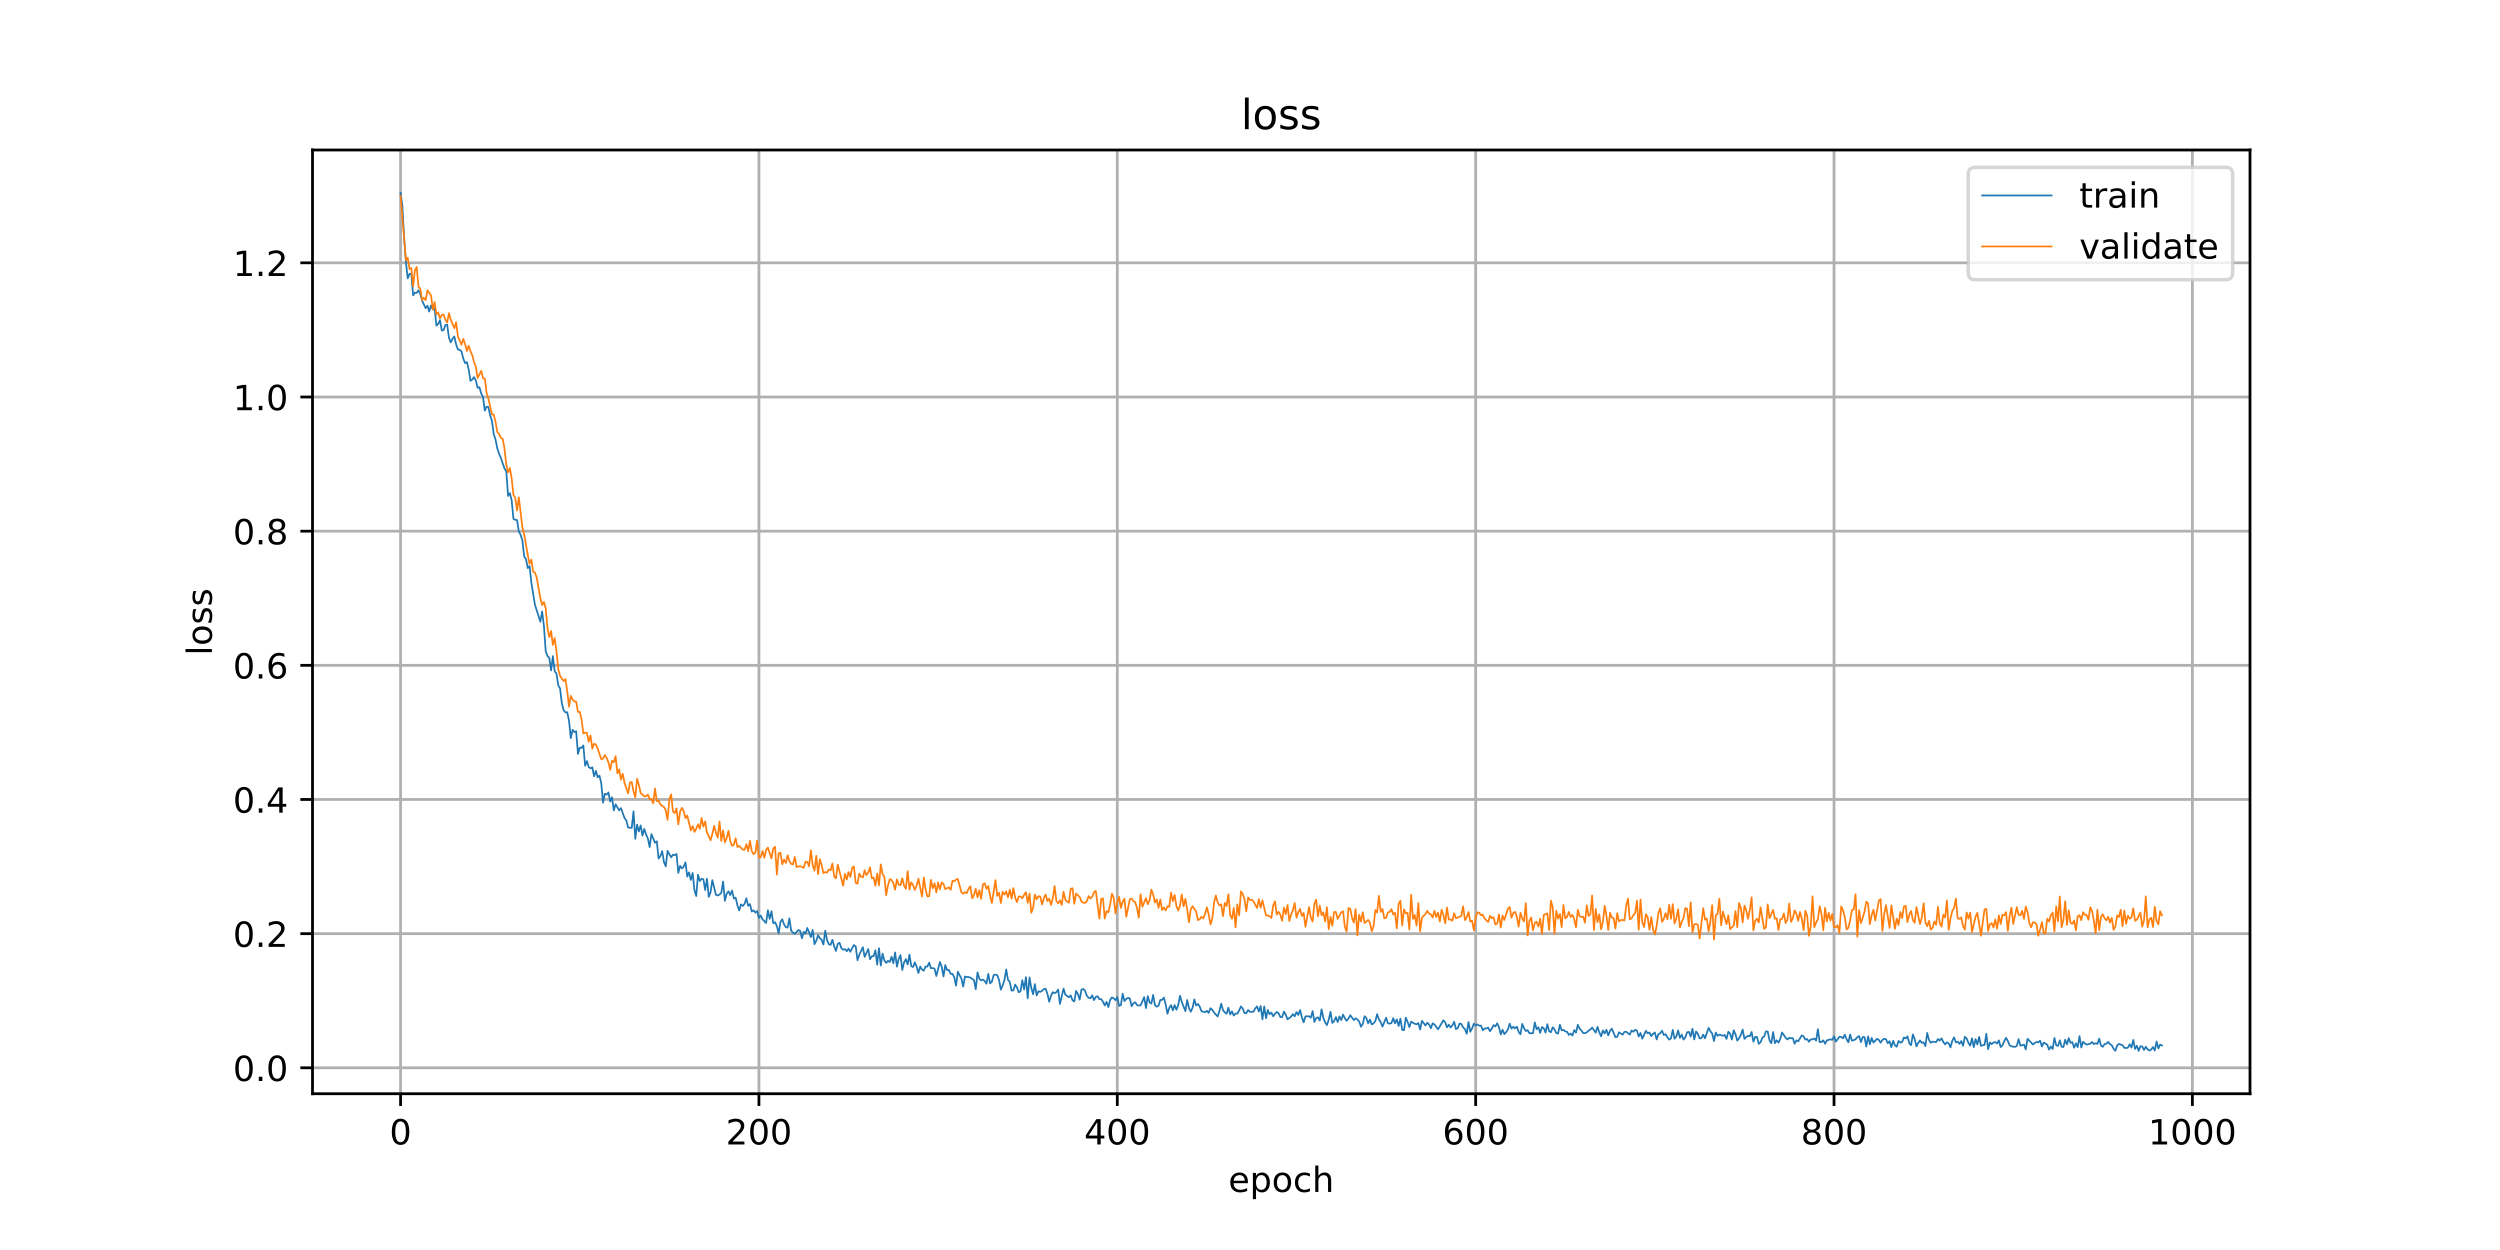 <?xml version="1.0" encoding="utf-8" standalone="no"?>
<!DOCTYPE svg PUBLIC "-//W3C//DTD SVG 1.1//EN"
  "http://www.w3.org/Graphics/SVG/1.1/DTD/svg11.dtd">
<!-- Created with matplotlib (https://matplotlib.org/) -->
<svg height="360pt" version="1.1" viewBox="0 0 720 360" width="720pt" xmlns="http://www.w3.org/2000/svg" xmlns:xlink="http://www.w3.org/1999/xlink">
 <defs>
  <style type="text/css">
*{stroke-linecap:butt;stroke-linejoin:round;}
  </style>
 </defs>
 <g id="figure_1">
  <g id="patch_1">
   <path d="M 0 360 
L 720 360 
L 720 0 
L 0 0 
z
" style="fill:#ffffff;"/>
  </g>
  <g id="axes_1">
   <g id="patch_2">
    <path d="M 90 315 
L 648 315 
L 648 43.2 
L 90 43.2 
z
" style="fill:#ffffff;"/>
   </g>
   <g id="matplotlib.axis_1">
    <g id="xtick_1">
     <g id="line2d_1">
      <path clip-path="url(#pcb09ce9df1)" d="M 115.364 315 
L 115.364 43.2 
" style="fill:none;stroke:#b0b0b0;stroke-linecap:square;stroke-width:0.8;"/>
     </g>
     <g id="line2d_2">
      <defs>
       <path d="M 0 0 
L 0 3.5 
" id="m5a507e5317" style="stroke:#000000;stroke-width:0.8;"/>
      </defs>
      <g>
       <use style="stroke:#000000;stroke-width:0.8;" x="115.364" xlink:href="#m5a507e5317" y="315"/>
      </g>
     </g>
     <g id="text_1">
      <!-- 0 -->
      <defs>
       <path d="M 31.781 66.406 
Q 24.172 66.406 20.328 58.906 
Q 16.5 51.422 16.5 36.375 
Q 16.5 21.391 20.328 13.891 
Q 24.172 6.391 31.781 6.391 
Q 39.453 6.391 43.281 13.891 
Q 47.125 21.391 47.125 36.375 
Q 47.125 51.422 43.281 58.906 
Q 39.453 66.406 31.781 66.406 
z
M 31.781 74.219 
Q 44.047 74.219 50.516 64.516 
Q 56.984 54.828 56.984 36.375 
Q 56.984 17.969 50.516 8.266 
Q 44.047 -1.422 31.781 -1.422 
Q 19.531 -1.422 13.062 8.266 
Q 6.594 17.969 6.594 36.375 
Q 6.594 54.828 13.062 64.516 
Q 19.531 74.219 31.781 74.219 
z
" id="DejaVuSans-48"/>
      </defs>
      <g transform="translate(112.182 329.598)scale(0.1 -0.1)">
       <use xlink:href="#DejaVuSans-48"/>
      </g>
     </g>
    </g>
    <g id="xtick_2">
     <g id="line2d_3">
      <path clip-path="url(#pcb09ce9df1)" d="M 218.573 315 
L 218.573 43.2 
" style="fill:none;stroke:#b0b0b0;stroke-linecap:square;stroke-width:0.8;"/>
     </g>
     <g id="line2d_4">
      <g>
       <use style="stroke:#000000;stroke-width:0.8;" x="218.573" xlink:href="#m5a507e5317" y="315"/>
      </g>
     </g>
     <g id="text_2">
      <!-- 200 -->
      <defs>
       <path d="M 19.188 8.297 
L 53.609 8.297 
L 53.609 0 
L 7.328 0 
L 7.328 8.297 
Q 12.938 14.109 22.625 23.891 
Q 32.328 33.688 34.812 36.531 
Q 39.547 41.844 41.422 45.531 
Q 43.312 49.219 43.312 52.781 
Q 43.312 58.594 39.234 62.25 
Q 35.156 65.922 28.609 65.922 
Q 23.969 65.922 18.812 64.312 
Q 13.672 62.703 7.812 59.422 
L 7.812 69.391 
Q 13.766 71.781 18.938 73 
Q 24.125 74.219 28.422 74.219 
Q 39.75 74.219 46.484 68.547 
Q 53.219 62.891 53.219 53.422 
Q 53.219 48.922 51.531 44.891 
Q 49.859 40.875 45.406 35.406 
Q 44.188 33.984 37.641 27.219 
Q 31.109 20.453 19.188 8.297 
z
" id="DejaVuSans-50"/>
      </defs>
      <g transform="translate(209.029 329.598)scale(0.1 -0.1)">
       <use xlink:href="#DejaVuSans-50"/>
       <use x="63.623" xlink:href="#DejaVuSans-48"/>
       <use x="127.246" xlink:href="#DejaVuSans-48"/>
      </g>
     </g>
    </g>
    <g id="xtick_3">
     <g id="line2d_5">
      <path clip-path="url(#pcb09ce9df1)" d="M 321.782 315 
L 321.782 43.2 
" style="fill:none;stroke:#b0b0b0;stroke-linecap:square;stroke-width:0.8;"/>
     </g>
     <g id="line2d_6">
      <g>
       <use style="stroke:#000000;stroke-width:0.8;" x="321.782" xlink:href="#m5a507e5317" y="315"/>
      </g>
     </g>
     <g id="text_3">
      <!-- 400 -->
      <defs>
       <path d="M 37.797 64.312 
L 12.891 25.391 
L 37.797 25.391 
z
M 35.203 72.906 
L 47.609 72.906 
L 47.609 25.391 
L 58.016 25.391 
L 58.016 17.188 
L 47.609 17.188 
L 47.609 0 
L 37.797 0 
L 37.797 17.188 
L 4.891 17.188 
L 4.891 26.703 
z
" id="DejaVuSans-52"/>
      </defs>
      <g transform="translate(312.238 329.598)scale(0.1 -0.1)">
       <use xlink:href="#DejaVuSans-52"/>
       <use x="63.623" xlink:href="#DejaVuSans-48"/>
       <use x="127.246" xlink:href="#DejaVuSans-48"/>
      </g>
     </g>
    </g>
    <g id="xtick_4">
     <g id="line2d_7">
      <path clip-path="url(#pcb09ce9df1)" d="M 424.991 315 
L 424.991 43.2 
" style="fill:none;stroke:#b0b0b0;stroke-linecap:square;stroke-width:0.8;"/>
     </g>
     <g id="line2d_8">
      <g>
       <use style="stroke:#000000;stroke-width:0.8;" x="424.991" xlink:href="#m5a507e5317" y="315"/>
      </g>
     </g>
     <g id="text_4">
      <!-- 600 -->
      <defs>
       <path d="M 33.016 40.375 
Q 26.375 40.375 22.484 35.828 
Q 18.609 31.297 18.609 23.391 
Q 18.609 15.531 22.484 10.953 
Q 26.375 6.391 33.016 6.391 
Q 39.656 6.391 43.531 10.953 
Q 47.406 15.531 47.406 23.391 
Q 47.406 31.297 43.531 35.828 
Q 39.656 40.375 33.016 40.375 
z
M 52.594 71.297 
L 52.594 62.312 
Q 48.875 64.062 45.094 64.984 
Q 41.312 65.922 37.594 65.922 
Q 27.828 65.922 22.672 59.328 
Q 17.531 52.734 16.797 39.406 
Q 19.672 43.656 24.016 45.922 
Q 28.375 48.188 33.594 48.188 
Q 44.578 48.188 50.953 41.516 
Q 57.328 34.859 57.328 23.391 
Q 57.328 12.156 50.688 5.359 
Q 44.047 -1.422 33.016 -1.422 
Q 20.359 -1.422 13.672 8.266 
Q 6.984 17.969 6.984 36.375 
Q 6.984 53.656 15.188 63.938 
Q 23.391 74.219 37.203 74.219 
Q 40.922 74.219 44.703 73.484 
Q 48.484 72.75 52.594 71.297 
z
" id="DejaVuSans-54"/>
      </defs>
      <g transform="translate(415.447 329.598)scale(0.1 -0.1)">
       <use xlink:href="#DejaVuSans-54"/>
       <use x="63.623" xlink:href="#DejaVuSans-48"/>
       <use x="127.246" xlink:href="#DejaVuSans-48"/>
      </g>
     </g>
    </g>
    <g id="xtick_5">
     <g id="line2d_9">
      <path clip-path="url(#pcb09ce9df1)" d="M 528.2 315 
L 528.2 43.2 
" style="fill:none;stroke:#b0b0b0;stroke-linecap:square;stroke-width:0.8;"/>
     </g>
     <g id="line2d_10">
      <g>
       <use style="stroke:#000000;stroke-width:0.8;" x="528.2" xlink:href="#m5a507e5317" y="315"/>
      </g>
     </g>
     <g id="text_5">
      <!-- 800 -->
      <defs>
       <path d="M 31.781 34.625 
Q 24.75 34.625 20.719 30.859 
Q 16.703 27.094 16.703 20.516 
Q 16.703 13.922 20.719 10.156 
Q 24.75 6.391 31.781 6.391 
Q 38.812 6.391 42.859 10.172 
Q 46.922 13.969 46.922 20.516 
Q 46.922 27.094 42.891 30.859 
Q 38.875 34.625 31.781 34.625 
z
M 21.922 38.812 
Q 15.578 40.375 12.031 44.719 
Q 8.5 49.078 8.5 55.328 
Q 8.5 64.062 14.719 69.141 
Q 20.953 74.219 31.781 74.219 
Q 42.672 74.219 48.875 69.141 
Q 55.078 64.062 55.078 55.328 
Q 55.078 49.078 51.531 44.719 
Q 48 40.375 41.703 38.812 
Q 48.828 37.156 52.797 32.312 
Q 56.781 27.484 56.781 20.516 
Q 56.781 9.906 50.312 4.234 
Q 43.844 -1.422 31.781 -1.422 
Q 19.734 -1.422 13.25 4.234 
Q 6.781 9.906 6.781 20.516 
Q 6.781 27.484 10.781 32.312 
Q 14.797 37.156 21.922 38.812 
z
M 18.312 54.391 
Q 18.312 48.734 21.844 45.562 
Q 25.391 42.391 31.781 42.391 
Q 38.141 42.391 41.719 45.562 
Q 45.312 48.734 45.312 54.391 
Q 45.312 60.062 41.719 63.234 
Q 38.141 66.406 31.781 66.406 
Q 25.391 66.406 21.844 63.234 
Q 18.312 60.062 18.312 54.391 
z
" id="DejaVuSans-56"/>
      </defs>
      <g transform="translate(518.656 329.598)scale(0.1 -0.1)">
       <use xlink:href="#DejaVuSans-56"/>
       <use x="63.623" xlink:href="#DejaVuSans-48"/>
       <use x="127.246" xlink:href="#DejaVuSans-48"/>
      </g>
     </g>
    </g>
    <g id="xtick_6">
     <g id="line2d_11">
      <path clip-path="url(#pcb09ce9df1)" d="M 631.409 315 
L 631.409 43.2 
" style="fill:none;stroke:#b0b0b0;stroke-linecap:square;stroke-width:0.8;"/>
     </g>
     <g id="line2d_12">
      <g>
       <use style="stroke:#000000;stroke-width:0.8;" x="631.409" xlink:href="#m5a507e5317" y="315"/>
      </g>
     </g>
     <g id="text_6">
      <!-- 1000 -->
      <defs>
       <path d="M 12.406 8.297 
L 28.516 8.297 
L 28.516 63.922 
L 10.984 60.406 
L 10.984 69.391 
L 28.422 72.906 
L 38.281 72.906 
L 38.281 8.297 
L 54.391 8.297 
L 54.391 0 
L 12.406 0 
z
" id="DejaVuSans-49"/>
      </defs>
      <g transform="translate(618.684 329.598)scale(0.1 -0.1)">
       <use xlink:href="#DejaVuSans-49"/>
       <use x="63.623" xlink:href="#DejaVuSans-48"/>
       <use x="127.246" xlink:href="#DejaVuSans-48"/>
       <use x="190.869" xlink:href="#DejaVuSans-48"/>
      </g>
     </g>
    </g>
    <g id="text_7">
     <!-- epoch -->
     <defs>
      <path d="M 56.203 29.594 
L 56.203 25.203 
L 14.891 25.203 
Q 15.484 15.922 20.484 11.062 
Q 25.484 6.203 34.422 6.203 
Q 39.594 6.203 44.453 7.469 
Q 49.312 8.734 54.109 11.281 
L 54.109 2.781 
Q 49.266 0.734 44.188 -0.344 
Q 39.109 -1.422 33.891 -1.422 
Q 20.797 -1.422 13.156 6.188 
Q 5.516 13.812 5.516 26.812 
Q 5.516 40.234 12.766 48.109 
Q 20.016 56 32.328 56 
Q 43.359 56 49.781 48.891 
Q 56.203 41.797 56.203 29.594 
z
M 47.219 32.234 
Q 47.125 39.594 43.094 43.984 
Q 39.062 48.391 32.422 48.391 
Q 24.906 48.391 20.391 44.141 
Q 15.875 39.891 15.188 32.172 
z
" id="DejaVuSans-101"/>
      <path d="M 18.109 8.203 
L 18.109 -20.797 
L 9.078 -20.797 
L 9.078 54.688 
L 18.109 54.688 
L 18.109 46.391 
Q 20.953 51.266 25.266 53.625 
Q 29.594 56 35.594 56 
Q 45.562 56 51.781 48.094 
Q 58.016 40.188 58.016 27.297 
Q 58.016 14.406 51.781 6.484 
Q 45.562 -1.422 35.594 -1.422 
Q 29.594 -1.422 25.266 0.953 
Q 20.953 3.328 18.109 8.203 
z
M 48.688 27.297 
Q 48.688 37.203 44.609 42.844 
Q 40.531 48.484 33.406 48.484 
Q 26.266 48.484 22.188 42.844 
Q 18.109 37.203 18.109 27.297 
Q 18.109 17.391 22.188 11.75 
Q 26.266 6.109 33.406 6.109 
Q 40.531 6.109 44.609 11.75 
Q 48.688 17.391 48.688 27.297 
z
" id="DejaVuSans-112"/>
      <path d="M 30.609 48.391 
Q 23.391 48.391 19.188 42.75 
Q 14.984 37.109 14.984 27.297 
Q 14.984 17.484 19.156 11.844 
Q 23.344 6.203 30.609 6.203 
Q 37.797 6.203 41.984 11.859 
Q 46.188 17.531 46.188 27.297 
Q 46.188 37.016 41.984 42.703 
Q 37.797 48.391 30.609 48.391 
z
M 30.609 56 
Q 42.328 56 49.016 48.375 
Q 55.719 40.766 55.719 27.297 
Q 55.719 13.875 49.016 6.219 
Q 42.328 -1.422 30.609 -1.422 
Q 18.844 -1.422 12.172 6.219 
Q 5.516 13.875 5.516 27.297 
Q 5.516 40.766 12.172 48.375 
Q 18.844 56 30.609 56 
z
" id="DejaVuSans-111"/>
      <path d="M 48.781 52.594 
L 48.781 44.188 
Q 44.969 46.297 41.141 47.344 
Q 37.312 48.391 33.406 48.391 
Q 24.656 48.391 19.812 42.844 
Q 14.984 37.312 14.984 27.297 
Q 14.984 17.281 19.812 11.734 
Q 24.656 6.203 33.406 6.203 
Q 37.312 6.203 41.141 7.25 
Q 44.969 8.297 48.781 10.406 
L 48.781 2.094 
Q 45.016 0.344 40.984 -0.531 
Q 36.969 -1.422 32.422 -1.422 
Q 20.062 -1.422 12.781 6.344 
Q 5.516 14.109 5.516 27.297 
Q 5.516 40.672 12.859 48.328 
Q 20.219 56 33.016 56 
Q 37.156 56 41.109 55.141 
Q 45.062 54.297 48.781 52.594 
z
" id="DejaVuSans-99"/>
      <path d="M 54.891 33.016 
L 54.891 0 
L 45.906 0 
L 45.906 32.719 
Q 45.906 40.484 42.875 44.328 
Q 39.844 48.188 33.797 48.188 
Q 26.516 48.188 22.312 43.547 
Q 18.109 38.922 18.109 30.906 
L 18.109 0 
L 9.078 0 
L 9.078 75.984 
L 18.109 75.984 
L 18.109 46.188 
Q 21.344 51.125 25.703 53.562 
Q 30.078 56 35.797 56 
Q 45.219 56 50.047 50.172 
Q 54.891 44.344 54.891 33.016 
z
" id="DejaVuSans-104"/>
     </defs>
     <g transform="translate(353.772 343.277)scale(0.1 -0.1)">
      <use xlink:href="#DejaVuSans-101"/>
      <use x="61.523" xlink:href="#DejaVuSans-112"/>
      <use x="125" xlink:href="#DejaVuSans-111"/>
      <use x="186.182" xlink:href="#DejaVuSans-99"/>
      <use x="241.162" xlink:href="#DejaVuSans-104"/>
     </g>
    </g>
   </g>
   <g id="matplotlib.axis_2">
    <g id="ytick_1">
     <g id="line2d_13">
      <path clip-path="url(#pcb09ce9df1)" d="M 90 307.532 
L 648 307.532 
" style="fill:none;stroke:#b0b0b0;stroke-linecap:square;stroke-width:0.8;"/>
     </g>
     <g id="line2d_14">
      <defs>
       <path d="M 0 0 
L -3.5 0 
" id="m789682ffdf" style="stroke:#000000;stroke-width:0.8;"/>
      </defs>
      <g>
       <use style="stroke:#000000;stroke-width:0.8;" x="90" xlink:href="#m789682ffdf" y="307.532"/>
      </g>
     </g>
     <g id="text_8">
      <!-- 0.0 -->
      <defs>
       <path d="M 10.688 12.406 
L 21 12.406 
L 21 0 
L 10.688 0 
z
" id="DejaVuSans-46"/>
      </defs>
      <g transform="translate(67.097 311.331)scale(0.1 -0.1)">
       <use xlink:href="#DejaVuSans-48"/>
       <use x="63.623" xlink:href="#DejaVuSans-46"/>
       <use x="95.41" xlink:href="#DejaVuSans-48"/>
      </g>
     </g>
    </g>
    <g id="ytick_2">
     <g id="line2d_15">
      <path clip-path="url(#pcb09ce9df1)" d="M 90 268.892 
L 648 268.892 
" style="fill:none;stroke:#b0b0b0;stroke-linecap:square;stroke-width:0.8;"/>
     </g>
     <g id="line2d_16">
      <g>
       <use style="stroke:#000000;stroke-width:0.8;" x="90" xlink:href="#m789682ffdf" y="268.892"/>
      </g>
     </g>
     <g id="text_9">
      <!-- 0.2 -->
      <g transform="translate(67.097 272.692)scale(0.1 -0.1)">
       <use xlink:href="#DejaVuSans-48"/>
       <use x="63.623" xlink:href="#DejaVuSans-46"/>
       <use x="95.41" xlink:href="#DejaVuSans-50"/>
      </g>
     </g>
    </g>
    <g id="ytick_3">
     <g id="line2d_17">
      <path clip-path="url(#pcb09ce9df1)" d="M 90 230.253 
L 648 230.253 
" style="fill:none;stroke:#b0b0b0;stroke-linecap:square;stroke-width:0.8;"/>
     </g>
     <g id="line2d_18">
      <g>
       <use style="stroke:#000000;stroke-width:0.8;" x="90" xlink:href="#m789682ffdf" y="230.253"/>
      </g>
     </g>
     <g id="text_10">
      <!-- 0.4 -->
      <g transform="translate(67.097 234.052)scale(0.1 -0.1)">
       <use xlink:href="#DejaVuSans-48"/>
       <use x="63.623" xlink:href="#DejaVuSans-46"/>
       <use x="95.41" xlink:href="#DejaVuSans-52"/>
      </g>
     </g>
    </g>
    <g id="ytick_4">
     <g id="line2d_19">
      <path clip-path="url(#pcb09ce9df1)" d="M 90 191.614 
L 648 191.614 
" style="fill:none;stroke:#b0b0b0;stroke-linecap:square;stroke-width:0.8;"/>
     </g>
     <g id="line2d_20">
      <g>
       <use style="stroke:#000000;stroke-width:0.8;" x="90" xlink:href="#m789682ffdf" y="191.614"/>
      </g>
     </g>
     <g id="text_11">
      <!-- 0.6 -->
      <g transform="translate(67.097 195.413)scale(0.1 -0.1)">
       <use xlink:href="#DejaVuSans-48"/>
       <use x="63.623" xlink:href="#DejaVuSans-46"/>
       <use x="95.41" xlink:href="#DejaVuSans-54"/>
      </g>
     </g>
    </g>
    <g id="ytick_5">
     <g id="line2d_21">
      <path clip-path="url(#pcb09ce9df1)" d="M 90 152.974 
L 648 152.974 
" style="fill:none;stroke:#b0b0b0;stroke-linecap:square;stroke-width:0.8;"/>
     </g>
     <g id="line2d_22">
      <g>
       <use style="stroke:#000000;stroke-width:0.8;" x="90" xlink:href="#m789682ffdf" y="152.974"/>
      </g>
     </g>
     <g id="text_12">
      <!-- 0.8 -->
      <g transform="translate(67.097 156.773)scale(0.1 -0.1)">
       <use xlink:href="#DejaVuSans-48"/>
       <use x="63.623" xlink:href="#DejaVuSans-46"/>
       <use x="95.41" xlink:href="#DejaVuSans-56"/>
      </g>
     </g>
    </g>
    <g id="ytick_6">
     <g id="line2d_23">
      <path clip-path="url(#pcb09ce9df1)" d="M 90 114.335 
L 648 114.335 
" style="fill:none;stroke:#b0b0b0;stroke-linecap:square;stroke-width:0.8;"/>
     </g>
     <g id="line2d_24">
      <g>
       <use style="stroke:#000000;stroke-width:0.8;" x="90" xlink:href="#m789682ffdf" y="114.335"/>
      </g>
     </g>
     <g id="text_13">
      <!-- 1.0 -->
      <g transform="translate(67.097 118.134)scale(0.1 -0.1)">
       <use xlink:href="#DejaVuSans-49"/>
       <use x="63.623" xlink:href="#DejaVuSans-46"/>
       <use x="95.41" xlink:href="#DejaVuSans-48"/>
      </g>
     </g>
    </g>
    <g id="ytick_7">
     <g id="line2d_25">
      <path clip-path="url(#pcb09ce9df1)" d="M 90 75.695 
L 648 75.695 
" style="fill:none;stroke:#b0b0b0;stroke-linecap:square;stroke-width:0.8;"/>
     </g>
     <g id="line2d_26">
      <g>
       <use style="stroke:#000000;stroke-width:0.8;" x="90" xlink:href="#m789682ffdf" y="75.695"/>
      </g>
     </g>
     <g id="text_14">
      <!-- 1.2 -->
      <g transform="translate(67.097 79.494)scale(0.1 -0.1)">
       <use xlink:href="#DejaVuSans-49"/>
       <use x="63.623" xlink:href="#DejaVuSans-46"/>
       <use x="95.41" xlink:href="#DejaVuSans-50"/>
      </g>
     </g>
    </g>
    <g id="text_15">
     <!-- loss -->
     <defs>
      <path d="M 9.422 75.984 
L 18.406 75.984 
L 18.406 0 
L 9.422 0 
z
" id="DejaVuSans-108"/>
      <path d="M 44.281 53.078 
L 44.281 44.578 
Q 40.484 46.531 36.375 47.5 
Q 32.281 48.484 27.875 48.484 
Q 21.188 48.484 17.844 46.438 
Q 14.5 44.391 14.5 40.281 
Q 14.5 37.156 16.891 35.375 
Q 19.281 33.594 26.516 31.984 
L 29.594 31.297 
Q 39.156 29.25 43.188 25.516 
Q 47.219 21.781 47.219 15.094 
Q 47.219 7.469 41.188 3.016 
Q 35.156 -1.422 24.609 -1.422 
Q 20.219 -1.422 15.453 -0.562 
Q 10.688 0.297 5.422 2 
L 5.422 11.281 
Q 10.406 8.688 15.234 7.391 
Q 20.062 6.109 24.812 6.109 
Q 31.156 6.109 34.562 8.281 
Q 37.984 10.453 37.984 14.406 
Q 37.984 18.062 35.516 20.016 
Q 33.062 21.969 24.703 23.781 
L 21.578 24.516 
Q 13.234 26.266 9.516 29.906 
Q 5.812 33.547 5.812 39.891 
Q 5.812 47.609 11.281 51.797 
Q 16.75 56 26.812 56 
Q 31.781 56 36.172 55.266 
Q 40.578 54.547 44.281 53.078 
z
" id="DejaVuSans-115"/>
     </defs>
     <g transform="translate(61.017 188.758)rotate(-90)scale(0.1 -0.1)">
      <use xlink:href="#DejaVuSans-108"/>
      <use x="27.783" xlink:href="#DejaVuSans-111"/>
      <use x="88.965" xlink:href="#DejaVuSans-115"/>
      <use x="141.064" xlink:href="#DejaVuSans-115"/>
     </g>
    </g>
   </g>
   <g id="line2d_27">
    <path clip-path="url(#pcb09ce9df1)" d="M 115.364 55.555 
L 115.88 59.285 
L 116.396 68.567 
L 116.912 75.589 
L 117.428 80.146 
L 117.944 78.882 
L 118.46 78.821 
L 118.976 85.066 
L 119.492 84.292 
L 120.008 84.348 
L 120.524 83.598 
L 121.04 84.674 
L 121.556 86.552 
L 122.588 88.773 
L 123.104 88.035 
L 123.62 89.72 
L 124.136 87.962 
L 124.652 89.156 
L 125.169 88.778 
L 125.685 93.778 
L 126.201 93.328 
L 126.717 92.183 
L 127.233 95.185 
L 127.749 95.074 
L 128.265 93.633 
L 128.781 93.484 
L 129.297 97.257 
L 129.813 98.588 
L 130.329 97.551 
L 130.845 96.914 
L 131.361 99.179 
L 131.877 100.65 
L 132.393 100.746 
L 132.909 101.215 
L 133.425 103.24 
L 133.941 104.576 
L 134.457 104.276 
L 134.973 106.383 
L 135.489 109.677 
L 136.005 109.314 
L 136.522 108.611 
L 137.038 109.558 
L 137.554 111.696 
L 138.07 111.524 
L 138.586 113.301 
L 139.102 114.371 
L 139.618 118.243 
L 140.134 117.159 
L 140.65 117.206 
L 141.166 119.641 
L 141.682 121.237 
L 142.198 125.028 
L 142.714 126.581 
L 143.23 129.162 
L 143.746 130.763 
L 144.262 131.932 
L 145.294 134.941 
L 145.81 135.738 
L 146.326 142.831 
L 146.842 142.011 
L 147.358 144.118 
L 147.875 149.452 
L 148.391 149.688 
L 148.907 149.768 
L 149.423 153.019 
L 149.939 154.053 
L 150.455 155.641 
L 150.971 160.319 
L 151.487 161.038 
L 152.003 163.609 
L 152.519 163.026 
L 153.035 167.853 
L 154.067 174.186 
L 155.615 179.036 
L 156.131 176.107 
L 156.647 180.232 
L 157.163 187.572 
L 157.679 188.936 
L 158.195 189.462 
L 158.711 193.077 
L 159.228 188.955 
L 159.744 193.335 
L 160.26 194.001 
L 160.776 197.374 
L 161.292 198.255 
L 161.808 202.547 
L 162.324 204.541 
L 162.84 205.161 
L 163.356 205.123 
L 163.872 207.504 
L 164.388 212.58 
L 164.904 210.198 
L 165.42 210.835 
L 165.936 210.593 
L 166.452 217.122 
L 166.968 215.322 
L 167.484 215.405 
L 168 214.693 
L 168.516 220.533 
L 169.032 219.191 
L 169.548 220.906 
L 170.064 221.274 
L 170.581 221.005 
L 171.097 223.588 
L 171.613 222.026 
L 172.129 223.859 
L 172.645 223.385 
L 173.161 225.563 
L 173.677 231.154 
L 174.193 228.598 
L 174.709 228.842 
L 175.225 228.215 
L 175.741 230.832 
L 176.257 229.603 
L 176.773 233.383 
L 177.289 231.64 
L 178.321 233.374 
L 178.837 232.736 
L 179.869 235.617 
L 180.385 236.291 
L 180.901 238.314 
L 181.934 238.44 
L 182.45 233.665 
L 182.966 241.587 
L 183.482 237.505 
L 183.998 239.442 
L 184.514 237.722 
L 185.03 240.662 
L 185.546 238.738 
L 186.062 240.301 
L 186.578 241.457 
L 187.094 243.952 
L 187.61 240.233 
L 188.642 242.714 
L 189.158 242.296 
L 189.674 247.251 
L 190.19 246.533 
L 190.706 245.129 
L 191.222 248.285 
L 191.738 249.505 
L 192.254 245.06 
L 193.287 246.91 
L 193.803 246.153 
L 194.319 246.298 
L 194.835 245.944 
L 195.351 251.405 
L 195.867 249.382 
L 196.383 250.083 
L 196.899 249.626 
L 197.415 248.373 
L 197.931 252.449 
L 198.447 251.229 
L 198.963 253.42 
L 199.479 251.411 
L 199.995 256.347 
L 200.511 258.049 
L 201.027 251.929 
L 201.543 253.737 
L 202.059 253.103 
L 202.575 253.242 
L 203.091 256.343 
L 203.607 253.105 
L 204.123 258.29 
L 204.64 256.962 
L 205.156 253.484 
L 206.188 257.706 
L 206.704 257.92 
L 207.22 257.618 
L 207.736 257.121 
L 208.252 253.887 
L 208.768 259.435 
L 209.284 257.419 
L 209.8 256.685 
L 210.316 257.783 
L 210.832 256.482 
L 211.348 258.777 
L 211.864 258.53 
L 212.38 260.78 
L 212.896 262.193 
L 213.412 260.463 
L 213.928 260.914 
L 214.444 260.264 
L 214.96 258.702 
L 215.476 260.869 
L 215.993 260.37 
L 216.509 262.531 
L 217.025 262.177 
L 217.541 262.822 
L 218.057 262.381 
L 218.573 264.381 
L 219.089 263.682 
L 219.605 264.757 
L 220.637 265.814 
L 221.153 262.165 
L 221.669 264.623 
L 222.185 262.45 
L 222.701 265.873 
L 223.217 265.614 
L 223.733 266.69 
L 224.249 268.81 
L 224.765 265.605 
L 225.281 264.748 
L 225.797 266.196 
L 226.313 267.03 
L 226.829 267.146 
L 227.346 264.488 
L 227.862 268.069 
L 228.378 268.605 
L 228.894 268.958 
L 229.926 267.84 
L 230.442 268.084 
L 230.958 270.21 
L 231.474 268.383 
L 231.99 268.844 
L 232.506 267.263 
L 233.538 269.889 
L 234.054 267.825 
L 234.57 271.914 
L 235.086 270.929 
L 235.602 269.359 
L 236.118 270.216 
L 236.634 270.669 
L 237.15 272.026 
L 237.666 268.032 
L 238.182 270.771 
L 238.699 271.948 
L 239.215 272.121 
L 239.731 270.673 
L 240.247 272.564 
L 240.763 273.854 
L 241.279 271.816 
L 241.795 271.517 
L 242.311 273.056 
L 242.827 273.54 
L 243.343 273.348 
L 243.859 273.949 
L 244.375 273.188 
L 244.891 274.107 
L 245.923 272.177 
L 246.439 272.562 
L 246.955 276.54 
L 247.471 274.978 
L 248.503 272.79 
L 249.019 275.577 
L 250.052 273.336 
L 250.568 276.264 
L 251.084 275.428 
L 251.6 275.365 
L 252.116 273.689 
L 252.632 277.808 
L 253.148 273.097 
L 253.664 278.066 
L 254.18 274.644 
L 254.696 276.61 
L 255.212 277.316 
L 255.728 276.731 
L 256.244 277.051 
L 256.76 275.551 
L 257.276 277.394 
L 257.792 274.301 
L 258.308 278.391 
L 258.824 276.151 
L 259.34 275.08 
L 259.856 279.34 
L 260.372 277.179 
L 260.888 276.232 
L 261.405 277.752 
L 261.921 274.949 
L 262.437 278.225 
L 262.953 278.505 
L 263.469 277.17 
L 263.985 278.336 
L 264.501 280.239 
L 265.017 278.366 
L 265.533 279.238 
L 266.049 279.552 
L 266.565 278.361 
L 267.081 278.377 
L 267.597 277.236 
L 268.113 278.852 
L 268.629 278.81 
L 269.145 278.968 
L 269.661 281.078 
L 270.693 277.062 
L 271.209 278.37 
L 271.725 281.213 
L 272.241 277.932 
L 272.758 279.41 
L 273.274 279.344 
L 273.79 280.455 
L 274.306 280.473 
L 274.822 281.42 
L 275.338 283.879 
L 275.854 279.856 
L 276.886 281.834 
L 277.402 284.13 
L 277.918 281.236 
L 278.434 281.38 
L 278.95 281.399 
L 279.466 281.554 
L 280.498 282.266 
L 281.014 284.886 
L 281.53 280.053 
L 282.046 281.875 
L 282.562 282.34 
L 283.078 282.096 
L 283.594 282.54 
L 284.111 283.296 
L 284.627 280.478 
L 285.143 283.215 
L 285.659 282.733 
L 286.175 280.821 
L 286.691 280.669 
L 287.207 280.846 
L 287.723 282.222 
L 288.239 285.006 
L 288.755 283.847 
L 289.271 282.327 
L 289.787 279.209 
L 290.303 282.179 
L 290.819 282.797 
L 291.335 285.296 
L 291.851 285.229 
L 292.367 283.587 
L 292.883 284.368 
L 293.399 285.78 
L 293.915 285.467 
L 294.431 282.306 
L 294.947 284.956 
L 295.464 281.416 
L 295.98 287.514 
L 296.496 281.514 
L 297.012 284.518 
L 297.528 286.342 
L 298.044 283.433 
L 298.56 286.698 
L 299.076 285.467 
L 299.592 285.664 
L 300.108 285.348 
L 300.624 284.88 
L 301.14 284.756 
L 301.656 286.204 
L 302.172 288.51 
L 302.688 286.759 
L 303.204 285.754 
L 303.72 286.029 
L 304.236 285.766 
L 304.752 285 
L 305.268 289.134 
L 306.3 284.719 
L 306.817 286.477 
L 307.849 287.212 
L 308.365 286.668 
L 308.881 288.073 
L 309.397 288.409 
L 309.913 285.386 
L 310.429 286.249 
L 310.945 287.888 
L 311.461 285.024 
L 311.977 284.829 
L 312.493 285.343 
L 313.009 286.767 
L 313.525 287.373 
L 314.041 287.496 
L 314.557 286.642 
L 315.073 288.033 
L 315.589 287.098 
L 316.105 286.924 
L 316.621 287.764 
L 317.137 287.751 
L 317.653 288.479 
L 318.17 289.57 
L 318.686 288.531 
L 319.202 290.032 
L 319.718 287.991 
L 320.234 287.257 
L 320.75 287.514 
L 321.266 288.062 
L 321.782 287.156 
L 322.298 289.712 
L 322.814 289.456 
L 323.33 286.194 
L 323.846 288.305 
L 324.362 287.692 
L 324.878 287.38 
L 325.394 287.569 
L 325.91 289.788 
L 326.426 288.941 
L 326.942 288.653 
L 327.458 289.44 
L 327.974 289.61 
L 328.49 289.514 
L 329.523 287.172 
L 330.039 290.328 
L 330.555 286.885 
L 331.071 288.643 
L 331.587 289.046 
L 332.103 286.552 
L 332.619 289.447 
L 333.135 289.92 
L 333.651 289.667 
L 334.167 287.987 
L 334.683 287.96 
L 335.199 287.317 
L 335.715 289.311 
L 336.231 291.959 
L 336.747 290.265 
L 337.263 289.484 
L 337.779 290.965 
L 338.295 289.465 
L 338.811 290.813 
L 339.327 289.448 
L 339.843 286.786 
L 340.359 288.571 
L 341.392 291.21 
L 341.908 288.01 
L 342.424 290.294 
L 342.94 291.374 
L 343.456 290.222 
L 343.972 287.839 
L 344.488 289.581 
L 345.004 289.145 
L 345.52 289.919 
L 346.036 291.255 
L 347.068 291.52 
L 347.584 291.112 
L 348.1 291.714 
L 348.616 290.374 
L 349.132 290.806 
L 349.648 291.605 
L 350.68 292.742 
L 351.196 291.129 
L 351.712 289.056 
L 352.229 290.949 
L 352.745 291.575 
L 353.261 291.94 
L 353.777 290.234 
L 354.293 292.179 
L 354.809 291.272 
L 355.325 292.477 
L 355.841 291.903 
L 356.357 291.931 
L 356.873 291.015 
L 357.389 289.844 
L 357.905 290.469 
L 358.421 291.765 
L 358.937 291.81 
L 359.453 290.881 
L 359.969 291.42 
L 361.001 291.367 
L 361.517 290.432 
L 362.033 289.843 
L 362.549 291.333 
L 363.065 289.746 
L 363.582 293.564 
L 364.098 289.865 
L 364.614 293.24 
L 365.13 290.905 
L 365.646 292.085 
L 366.162 291.644 
L 366.678 292.706 
L 367.194 291.968 
L 367.71 291.452 
L 368.226 291.8 
L 368.742 292.909 
L 369.258 292.91 
L 369.774 291.335 
L 370.29 292.214 
L 370.806 293.58 
L 371.838 292.778 
L 372.354 292.083 
L 372.87 292.696 
L 373.386 291.491 
L 373.902 292.309 
L 374.418 290.887 
L 374.935 292.994 
L 375.451 294.416 
L 375.967 292.713 
L 376.999 292.677 
L 377.515 293.099 
L 378.031 291.202 
L 378.547 294.311 
L 379.063 293.185 
L 379.579 293.003 
L 380.095 293.928 
L 380.611 290.695 
L 381.127 293.196 
L 381.643 294.449 
L 382.159 295.234 
L 382.675 293.663 
L 383.191 291.41 
L 383.707 294.609 
L 384.223 294.06 
L 384.739 292.93 
L 385.255 294.349 
L 385.771 292.732 
L 386.288 293.779 
L 386.804 292.194 
L 387.32 293.274 
L 387.836 293.981 
L 388.352 293.353 
L 388.868 292.393 
L 389.9 293.769 
L 390.416 293.268 
L 390.932 293.603 
L 391.448 294.22 
L 391.964 295.699 
L 392.48 294.866 
L 392.996 292.668 
L 393.512 293.223 
L 394.028 294.723 
L 394.544 293.677 
L 395.06 295.025 
L 395.576 294.759 
L 396.092 294.061 
L 396.608 292.097 
L 397.124 293.556 
L 397.641 294.401 
L 398.157 295.656 
L 399.189 293.118 
L 399.705 294.704 
L 400.221 294.801 
L 400.737 294.645 
L 401.253 293.243 
L 401.769 294.728 
L 402.285 293.572 
L 402.801 295.481 
L 403.317 293.373 
L 403.833 296.588 
L 404.349 296.703 
L 404.865 293.101 
L 405.381 294.285 
L 405.897 295.804 
L 406.413 294.237 
L 407.445 294.854 
L 407.961 294.995 
L 408.477 294.644 
L 408.994 296.494 
L 409.51 294.013 
L 410.542 295.338 
L 411.058 294.537 
L 411.574 295.047 
L 412.09 296.116 
L 412.606 294.716 
L 413.122 295.047 
L 414.154 296.445 
L 415.702 293.839 
L 416.218 294.463 
L 416.734 295.861 
L 417.25 295.113 
L 417.766 295.896 
L 418.282 295.335 
L 418.798 294.272 
L 419.314 296.381 
L 419.83 296.104 
L 420.347 294.75 
L 420.863 294.926 
L 421.379 295.878 
L 421.895 296.375 
L 422.411 297.727 
L 422.927 294.363 
L 423.443 297.138 
L 423.959 296.184 
L 424.475 294.82 
L 424.991 295.355 
L 425.507 295.035 
L 426.023 295.415 
L 426.539 295.376 
L 427.055 296.736 
L 427.571 296.203 
L 428.087 296.194 
L 428.603 295.973 
L 429.119 296.982 
L 429.635 296.269 
L 430.151 295.236 
L 430.667 295.606 
L 431.183 294.709 
L 431.7 295.827 
L 432.216 297.922 
L 432.732 296.559 
L 433.248 297.835 
L 433.764 297.27 
L 434.28 296.463 
L 434.796 294.809 
L 435.312 296.245 
L 435.828 295.71 
L 436.344 296.17 
L 436.86 295.672 
L 437.376 297.192 
L 437.892 297.868 
L 438.408 294.889 
L 438.924 296.128 
L 439.44 296.945 
L 439.956 296.692 
L 440.472 297.561 
L 441.504 297.581 
L 442.02 294.461 
L 442.536 296.422 
L 443.053 295.872 
L 443.569 297.469 
L 444.085 295.792 
L 444.601 296.153 
L 445.117 297.391 
L 445.633 294.982 
L 446.149 296.986 
L 446.665 297.274 
L 447.181 295.842 
L 447.697 296.479 
L 448.213 297.527 
L 448.729 297.661 
L 449.245 295.15 
L 449.761 296.737 
L 450.277 296.587 
L 450.793 297.054 
L 451.309 297.139 
L 451.825 298.063 
L 452.341 297.664 
L 452.857 298.224 
L 453.373 296.672 
L 453.889 297.395 
L 454.406 295.158 
L 454.922 296.216 
L 455.438 296.767 
L 455.954 297.531 
L 456.47 297.546 
L 456.986 297.326 
L 457.502 296.819 
L 458.018 296.51 
L 458.534 295.938 
L 459.566 297.4 
L 460.082 295.741 
L 460.598 297.316 
L 461.114 298.448 
L 461.63 296.78 
L 462.146 297.631 
L 462.662 296.572 
L 463.178 298.183 
L 463.694 296.851 
L 464.21 296.249 
L 465.242 298.704 
L 465.759 298.598 
L 466.275 297.3 
L 467.307 297.998 
L 467.823 297.174 
L 468.339 297.148 
L 469.371 297.965 
L 469.887 296.784 
L 470.403 297.144 
L 470.919 296.576 
L 471.435 296.84 
L 471.951 298.509 
L 472.467 297.504 
L 472.983 299.147 
L 474.015 296.889 
L 474.531 297.593 
L 475.047 297.352 
L 475.563 298.395 
L 476.079 297.726 
L 476.595 297.367 
L 477.112 299.359 
L 477.628 297.822 
L 478.144 297.593 
L 478.66 296.843 
L 479.176 298.085 
L 479.692 297.852 
L 480.208 298.744 
L 480.724 299.407 
L 481.24 299.058 
L 481.756 296.616 
L 482.272 299.157 
L 482.788 298.479 
L 483.304 296.744 
L 483.82 298.913 
L 484.336 298.003 
L 484.852 299.403 
L 485.368 298.768 
L 485.884 297.288 
L 486.4 297.176 
L 486.916 298.529 
L 487.432 296.26 
L 487.948 299.349 
L 488.465 297.066 
L 488.981 297.72 
L 489.497 299.066 
L 490.013 298.987 
L 490.529 297.954 
L 491.045 299.028 
L 492.077 296.031 
L 492.593 297.005 
L 493.109 297.655 
L 493.625 299.804 
L 494.141 297.381 
L 494.657 298.317 
L 495.173 297.976 
L 496.205 298.286 
L 496.721 298.091 
L 497.237 299.197 
L 497.753 297.147 
L 498.269 297.687 
L 498.785 299.396 
L 499.301 296.727 
L 499.818 297.849 
L 500.334 299.689 
L 500.85 299.021 
L 501.366 298.069 
L 501.882 296.505 
L 502.398 299.197 
L 502.914 298.663 
L 503.43 298.326 
L 503.946 298.444 
L 504.462 297.225 
L 504.978 300.008 
L 505.494 298.61 
L 506.01 298.655 
L 506.526 300.62 
L 507.042 300.168 
L 507.558 298.866 
L 508.074 298.502 
L 508.59 297.053 
L 509.106 297.08 
L 509.622 299.63 
L 510.138 300.436 
L 510.654 297.236 
L 511.171 300.44 
L 511.687 299.594 
L 512.203 300.291 
L 512.719 299.195 
L 513.235 297.349 
L 514.267 298.867 
L 514.783 299.361 
L 515.299 298.88 
L 515.815 299.032 
L 516.331 298.977 
L 516.847 300.602 
L 517.363 299.614 
L 517.879 299.915 
L 518.911 298.201 
L 519.427 298.464 
L 519.943 299.378 
L 520.459 299.247 
L 520.975 300.04 
L 521.491 299.333 
L 522.007 299.343 
L 522.524 299.087 
L 523.04 299.702 
L 523.556 296.397 
L 524.072 300.142 
L 524.588 300.083 
L 525.104 299.621 
L 525.62 300.598 
L 526.136 299.632 
L 527.168 299.323 
L 527.684 299.473 
L 528.2 298.462 
L 528.716 299.975 
L 529.748 298.592 
L 530.264 298.61 
L 530.78 299.064 
L 531.296 297.989 
L 531.812 299.284 
L 532.328 300.181 
L 532.844 297.936 
L 533.36 299.688 
L 533.877 299.582 
L 534.393 299.297 
L 534.909 298.695 
L 535.425 298.401 
L 535.941 300.115 
L 536.457 298.642 
L 536.973 298.695 
L 537.489 301.39 
L 538.005 298.496 
L 538.521 300.771 
L 539.037 298.925 
L 539.553 300.251 
L 540.585 299.181 
L 541.101 299.487 
L 541.617 300.297 
L 542.133 299.506 
L 542.649 299.164 
L 543.165 299.307 
L 543.681 300.442 
L 544.197 299.87 
L 544.713 301.571 
L 545.23 299.769 
L 545.746 301.056 
L 546.262 301.456 
L 546.778 299.802 
L 547.294 300.262 
L 547.81 300.113 
L 548.326 298.79 
L 548.842 299.072 
L 549.358 298.467 
L 549.874 300.471 
L 550.39 301.006 
L 550.906 297.915 
L 551.422 299.239 
L 551.938 301.345 
L 552.454 300.346 
L 552.97 299.655 
L 553.486 300.352 
L 554.002 300.174 
L 554.518 301.273 
L 555.034 297.493 
L 555.55 299.497 
L 556.066 300.323 
L 556.583 299.996 
L 557.615 300.12 
L 558.131 299.241 
L 558.647 299.685 
L 559.163 299.048 
L 559.679 300.1 
L 560.195 300.787 
L 560.711 300.186 
L 561.227 300.471 
L 561.743 301.65 
L 562.259 299.717 
L 562.775 298.768 
L 563.291 300.192 
L 563.807 299.991 
L 564.323 300.632 
L 564.839 299.831 
L 565.355 301.182 
L 565.871 298.591 
L 566.387 299.077 
L 566.903 300.333 
L 567.419 301.144 
L 567.936 299.031 
L 568.452 301.578 
L 568.968 299.266 
L 569.484 300.79 
L 570 298.634 
L 570.516 301.187 
L 571.548 300.915 
L 572.064 297.745 
L 572.58 302.167 
L 573.096 300.243 
L 573.612 300.711 
L 574.128 300.229 
L 574.644 300.145 
L 575.16 300.532 
L 575.676 299.634 
L 576.192 301.537 
L 576.708 301.049 
L 577.224 299.822 
L 577.74 298.908 
L 578.256 299.779 
L 578.772 301.045 
L 579.289 301.353 
L 580.321 301.51 
L 580.837 301.22 
L 581.353 299.259 
L 581.869 301.166 
L 582.901 300.848 
L 583.417 302.225 
L 583.933 299.175 
L 584.965 300.238 
L 585.481 300.833 
L 585.997 300.377 
L 586.513 300.097 
L 587.029 300.209 
L 587.545 299.708 
L 588.061 301.391 
L 588.577 300.255 
L 589.609 300.874 
L 590.125 302.291 
L 590.642 301.393 
L 591.158 302.111 
L 591.674 298.955 
L 592.19 301.036 
L 592.706 301.235 
L 593.222 299.616 
L 593.738 301.452 
L 594.254 301.551 
L 594.77 299.454 
L 595.286 300.762 
L 595.802 298.985 
L 596.318 300.338 
L 596.834 300.151 
L 597.35 301.735 
L 597.866 300.481 
L 598.382 301.577 
L 598.898 298.408 
L 599.414 301.674 
L 599.93 300.026 
L 600.446 300.538 
L 600.962 300.838 
L 601.995 300.593 
L 602.511 300.081 
L 603.027 300.719 
L 603.543 300.428 
L 604.059 300.662 
L 604.575 299.152 
L 605.091 301.132 
L 605.607 301.481 
L 606.123 300.699 
L 606.639 300.593 
L 607.155 300.073 
L 607.671 300.709 
L 608.187 301.026 
L 608.703 302.02 
L 609.219 302.619 
L 609.735 301.132 
L 610.251 300.637 
L 611.283 301.01 
L 611.799 301.773 
L 612.315 301.835 
L 612.831 301.729 
L 613.348 300.757 
L 613.864 301.699 
L 614.38 299.498 
L 614.896 302.099 
L 615.412 301.174 
L 615.928 302.645 
L 616.444 301.32 
L 616.96 301.381 
L 617.476 302.391 
L 617.992 301.472 
L 618.508 302.202 
L 619.024 302.56 
L 619.54 302.266 
L 620.056 301.554 
L 620.572 302.543 
L 621.088 299.948 
L 621.604 301.95 
L 622.12 300.842 
L 622.636 301.104 
L 622.636 301.104 
" style="fill:none;stroke:#1f77b4;stroke-linecap:square;stroke-width:0.5;"/>
   </g>
   <g id="line2d_28">
    <path clip-path="url(#pcb09ce9df1)" d="M 115.364 56.429 
L 116.912 74.972 
L 117.428 74.24 
L 117.944 77.486 
L 118.46 77.191 
L 118.976 82.482 
L 119.492 77.887 
L 120.008 76.876 
L 120.524 82.653 
L 121.04 83.072 
L 121.556 86.419 
L 122.072 85.76 
L 122.588 86.479 
L 123.104 83.594 
L 124.136 85.085 
L 124.652 89.157 
L 125.169 87.001 
L 125.685 90.564 
L 126.201 89.986 
L 126.717 91.687 
L 127.233 90.697 
L 127.749 90.594 
L 128.265 92.03 
L 128.781 92.91 
L 129.297 90.206 
L 129.813 92.044 
L 130.845 94.506 
L 131.361 92.8 
L 131.877 96.885 
L 132.909 99.278 
L 133.425 97.596 
L 133.941 99.1 
L 134.457 101.101 
L 134.973 99.569 
L 135.489 101.123 
L 136.005 102.295 
L 136.522 104.264 
L 137.038 105.58 
L 137.554 108.864 
L 138.586 106.807 
L 139.102 108.946 
L 139.618 109.069 
L 140.134 113.157 
L 140.65 114.751 
L 141.682 119.362 
L 142.198 119.365 
L 142.714 121.471 
L 143.23 124.432 
L 143.746 124.993 
L 144.262 126.151 
L 144.778 126.386 
L 145.294 129.224 
L 145.81 133.806 
L 146.326 136.06 
L 146.842 134.812 
L 147.358 137.748 
L 147.875 142.501 
L 148.391 143.387 
L 148.907 147.008 
L 149.423 143.241 
L 150.455 151.915 
L 150.971 153.991 
L 152.003 159.861 
L 152.519 162.375 
L 153.035 161.176 
L 153.551 164.633 
L 154.067 164.91 
L 154.583 166.377 
L 155.615 172.273 
L 156.131 174.246 
L 156.647 173.374 
L 157.163 175.205 
L 157.679 180.952 
L 158.195 183.473 
L 158.711 181.75 
L 159.228 185.724 
L 159.744 183.78 
L 160.26 187.524 
L 160.776 192.675 
L 161.292 194.622 
L 162.324 196.154 
L 162.84 195.58 
L 163.356 199.019 
L 163.872 203.507 
L 164.388 200.407 
L 164.904 201.429 
L 165.42 202.022 
L 165.936 202.088 
L 166.452 205.024 
L 166.968 205.032 
L 167.484 207.147 
L 168 211.253 
L 168.516 211.002 
L 169.032 211.045 
L 169.548 213.62 
L 170.064 211.793 
L 170.581 215.614 
L 171.097 214.171 
L 171.613 214.445 
L 172.129 215.588 
L 173.161 218.658 
L 173.677 218.469 
L 174.193 217.462 
L 174.709 218.244 
L 175.225 219.556 
L 175.741 221.702 
L 176.257 219.115 
L 176.773 219.533 
L 177.289 217.777 
L 177.805 222.74 
L 178.321 221.585 
L 178.837 224.523 
L 179.353 222.849 
L 179.869 225.522 
L 180.901 228.488 
L 181.417 225.414 
L 181.934 225.196 
L 182.45 227.937 
L 182.966 229.674 
L 183.482 224.27 
L 183.998 226.078 
L 184.514 228.345 
L 185.546 229.361 
L 186.062 229.283 
L 186.578 228.83 
L 187.094 230.152 
L 187.61 230.095 
L 188.126 231.349 
L 188.642 227.098 
L 189.158 230.724 
L 189.674 230.638 
L 190.19 231.671 
L 190.706 232.13 
L 191.222 232.381 
L 191.738 233.423 
L 192.254 236.091 
L 192.77 230.186 
L 193.287 228.785 
L 193.803 233.679 
L 194.319 234.166 
L 194.835 232.832 
L 195.351 237.425 
L 195.867 233.727 
L 196.383 232.654 
L 196.899 233.59 
L 197.415 235.609 
L 197.931 234.877 
L 198.963 239.158 
L 199.479 237.905 
L 199.995 239.583 
L 200.511 238.699 
L 201.027 237.406 
L 201.543 238.705 
L 202.059 235.591 
L 202.575 238.038 
L 203.091 236.594 
L 203.607 239.817 
L 204.123 240.779 
L 204.64 242.013 
L 205.156 240.172 
L 205.672 237.837 
L 206.188 239.849 
L 206.704 241.232 
L 207.22 236.586 
L 207.736 242.202 
L 208.252 239.146 
L 208.768 242.594 
L 209.284 241.392 
L 209.8 239.267 
L 210.316 242.264 
L 210.832 243.577 
L 211.348 243.296 
L 211.864 241.421 
L 212.38 243.944 
L 212.896 243.618 
L 213.928 244.702 
L 214.444 244.73 
L 214.96 243.125 
L 215.476 245.142 
L 215.993 242.167 
L 216.509 245.119 
L 217.025 245.997 
L 217.541 245.555 
L 218.057 242.084 
L 218.573 247 
L 219.089 246.847 
L 219.605 245.072 
L 220.121 247.005 
L 220.637 244.789 
L 221.153 244.104 
L 222.185 247.25 
L 222.701 244.356 
L 223.217 243.907 
L 223.733 251.865 
L 224.249 245.782 
L 224.765 245.569 
L 225.281 248.904 
L 225.797 247.559 
L 226.313 248.542 
L 226.829 246.297 
L 227.346 248.051 
L 227.862 248.781 
L 228.378 248.958 
L 228.894 246.793 
L 229.41 249.689 
L 230.442 249.444 
L 231.474 249.951 
L 231.99 248.194 
L 232.506 248.223 
L 233.022 249.494 
L 233.538 244.905 
L 234.054 249.179 
L 234.57 250.766 
L 235.086 246.483 
L 235.602 251.781 
L 236.118 247.448 
L 236.634 249.138 
L 237.15 251.455 
L 237.666 251.147 
L 238.182 251.332 
L 238.699 250.423 
L 239.215 250.637 
L 239.731 248.68 
L 240.247 252.456 
L 240.763 252.969 
L 241.279 249.01 
L 242.827 255.1 
L 243.343 251.688 
L 243.859 253.263 
L 244.375 251.171 
L 244.891 252.552 
L 245.407 249.975 
L 245.923 249.54 
L 246.439 254.242 
L 246.955 254.518 
L 247.471 251.585 
L 247.987 252.482 
L 248.503 252.71 
L 249.019 250.624 
L 249.535 252.035 
L 250.052 251.334 
L 250.568 249.788 
L 251.084 252.969 
L 251.6 252.751 
L 252.116 255.118 
L 252.632 251.542 
L 253.148 254.978 
L 253.664 248.952 
L 254.18 251.726 
L 254.696 252.586 
L 255.212 257.803 
L 255.728 255.012 
L 256.244 253.193 
L 256.76 253.406 
L 257.276 254.316 
L 257.792 256.231 
L 258.308 253.259 
L 258.824 254.817 
L 259.34 254.926 
L 259.856 252.931 
L 260.372 255.086 
L 260.888 255.956 
L 261.405 250.889 
L 261.921 256.133 
L 262.437 254.105 
L 262.953 254.939 
L 263.469 256.28 
L 263.985 255.065 
L 264.501 253.071 
L 265.533 258.189 
L 266.049 252.728 
L 266.565 256.097 
L 267.081 258.199 
L 267.597 258.085 
L 268.113 253.411 
L 268.629 255.83 
L 269.145 254.399 
L 269.661 257.027 
L 270.177 254.173 
L 270.693 256.12 
L 271.209 254.129 
L 271.725 254.57 
L 272.241 256.06 
L 273.274 255.581 
L 273.79 256.273 
L 274.306 253.72 
L 274.822 253.793 
L 275.338 253.313 
L 275.854 253.146 
L 276.886 256.977 
L 277.402 257.403 
L 277.918 256.94 
L 278.434 257.221 
L 278.95 255.952 
L 279.466 255.247 
L 279.982 258.701 
L 280.498 257.847 
L 281.014 255.961 
L 281.53 258.444 
L 282.046 256.371 
L 282.562 258.85 
L 283.078 254.668 
L 283.594 254.387 
L 284.111 255.981 
L 284.627 255.194 
L 285.143 257.961 
L 285.659 260.038 
L 286.691 253.485 
L 287.207 258.014 
L 287.723 257.11 
L 288.239 260.067 
L 288.755 256.839 
L 289.271 257.65 
L 289.787 256.699 
L 290.303 258.423 
L 290.819 256.219 
L 291.335 258.815 
L 291.851 255.777 
L 292.367 258.513 
L 292.883 259.797 
L 293.399 258.217 
L 293.915 258.18 
L 294.431 258.709 
L 294.947 257.702 
L 295.464 256.988 
L 295.98 260.011 
L 296.496 257.397 
L 297.012 262.855 
L 297.528 261.495 
L 298.044 257.636 
L 298.56 258.984 
L 299.076 258.113 
L 299.592 258.209 
L 300.108 260.5 
L 300.624 258.641 
L 301.14 257.601 
L 301.656 259.515 
L 302.172 258.787 
L 302.688 260.613 
L 303.204 258.804 
L 303.72 255.208 
L 304.236 259.536 
L 304.752 260.169 
L 305.268 259.308 
L 305.784 260.607 
L 306.3 256.825 
L 306.817 259.135 
L 307.333 259.66 
L 307.849 259.987 
L 308.365 255.996 
L 308.881 255.807 
L 309.397 260.286 
L 309.913 257.344 
L 310.945 258.332 
L 311.461 259.631 
L 311.977 259.962 
L 312.493 260.059 
L 313.009 259.564 
L 313.525 258.077 
L 314.041 258.777 
L 314.557 258.225 
L 315.073 256.956 
L 315.589 256.565 
L 316.621 264.533 
L 317.137 258.918 
L 317.653 258.731 
L 318.17 264.547 
L 318.686 262.407 
L 319.202 262.74 
L 319.718 260.517 
L 320.234 257.383 
L 320.75 258.606 
L 321.266 263.043 
L 321.782 259.83 
L 322.298 258.299 
L 322.814 261.47 
L 323.33 259.634 
L 323.846 258.849 
L 324.362 263.991 
L 325.394 258.98 
L 325.91 258.778 
L 326.426 259.522 
L 326.942 259.841 
L 327.458 261.512 
L 327.974 264.261 
L 328.49 257.552 
L 329.006 261.155 
L 330.039 258.664 
L 330.555 260.422 
L 331.071 259.373 
L 331.587 256.233 
L 332.103 257.57 
L 332.619 259.908 
L 333.135 259.032 
L 333.651 261.432 
L 334.167 259.069 
L 334.683 262.043 
L 335.199 261.382 
L 335.715 262.164 
L 336.231 261.055 
L 336.747 261.156 
L 337.263 257.073 
L 337.779 259.546 
L 338.295 257.751 
L 338.811 260.941 
L 339.327 262.214 
L 339.843 260.787 
L 340.359 257.619 
L 340.876 261.024 
L 341.392 258.889 
L 341.908 261.843 
L 342.424 265.603 
L 342.94 261.851 
L 343.456 260.971 
L 344.488 262.53 
L 345.004 265.005 
L 345.52 264.721 
L 346.036 264.043 
L 346.552 264.515 
L 347.068 263.202 
L 347.584 261.319 
L 348.1 263.379 
L 348.616 266.238 
L 349.132 264.635 
L 349.648 260.002 
L 350.164 257.91 
L 350.68 259.872 
L 351.196 260.768 
L 351.712 260.459 
L 352.229 263.858 
L 352.745 260.043 
L 353.261 260.917 
L 353.777 257.558 
L 354.293 263.595 
L 354.809 264.576 
L 355.325 261.506 
L 355.841 267.069 
L 356.357 260.471 
L 356.873 263.612 
L 357.389 256.717 
L 357.905 257.497 
L 358.421 259.012 
L 358.937 262.45 
L 359.453 258.476 
L 359.969 259.21 
L 360.485 259.089 
L 361.001 259.577 
L 362.033 261.513 
L 362.549 258.953 
L 363.065 261.387 
L 363.582 259.322 
L 364.614 263.665 
L 365.13 263.652 
L 365.646 263.867 
L 366.162 264.347 
L 366.678 260.755 
L 367.194 259.6 
L 367.71 263.408 
L 368.226 262.603 
L 368.742 263.45 
L 369.258 265.196 
L 369.774 261.407 
L 370.29 263.284 
L 370.806 260.654 
L 371.322 265.252 
L 371.838 263.325 
L 372.354 262.16 
L 372.87 260.088 
L 373.386 264.285 
L 373.902 262.728 
L 374.418 261.769 
L 374.935 263.794 
L 375.451 262.942 
L 375.967 266.912 
L 376.999 261.244 
L 377.515 264.241 
L 378.031 265.403 
L 378.547 260.263 
L 379.063 259.103 
L 379.579 263.92 
L 380.095 260.843 
L 380.611 263.605 
L 381.127 262.762 
L 381.643 265.386 
L 382.159 261.277 
L 382.675 267.594 
L 383.191 264.037 
L 383.707 266.62 
L 384.223 262.638 
L 384.739 262.684 
L 385.255 264.656 
L 386.288 262.75 
L 386.804 262.463 
L 387.32 266.926 
L 387.836 268.3 
L 388.352 261.555 
L 388.868 261.72 
L 389.384 264.33 
L 389.9 265.704 
L 390.416 261.812 
L 390.932 269.395 
L 391.448 263.412 
L 391.964 265.394 
L 392.48 262.742 
L 392.996 265.812 
L 393.512 265.444 
L 394.028 264.933 
L 394.544 265.729 
L 395.06 268.179 
L 395.576 266.84 
L 396.092 262.11 
L 396.608 262.779 
L 397.124 258.002 
L 397.641 262.605 
L 398.157 261.787 
L 398.673 264.463 
L 399.189 264.356 
L 399.705 262.785 
L 400.221 262.626 
L 400.737 261.838 
L 401.253 263.39 
L 401.769 262.903 
L 402.285 267.348 
L 402.801 260.265 
L 403.317 259.418 
L 403.833 266.513 
L 404.349 261.918 
L 404.865 263.039 
L 405.381 262.893 
L 405.897 267.699 
L 406.413 257.718 
L 406.929 264.646 
L 407.445 263.526 
L 407.961 266.55 
L 408.477 260.095 
L 408.994 268.219 
L 409.51 264.389 
L 410.026 263.724 
L 410.542 263.262 
L 411.058 262.323 
L 411.574 263.126 
L 412.09 263.351 
L 412.606 264.256 
L 413.122 262.334 
L 413.638 264.107 
L 414.154 262.839 
L 414.67 265.371 
L 415.186 262.028 
L 415.702 263.484 
L 416.218 265.885 
L 416.734 261.396 
L 417.25 264.829 
L 417.766 264.791 
L 418.282 265.186 
L 418.798 263.02 
L 419.314 264.465 
L 419.83 264.212 
L 420.347 264.092 
L 420.863 263.71 
L 421.379 261.01 
L 421.895 264.999 
L 422.411 264.177 
L 422.927 262.683 
L 423.443 265.418 
L 423.959 265.176 
L 424.475 267.933 
L 424.991 264.339 
L 425.507 262.755 
L 426.023 262.913 
L 426.539 263.577 
L 427.055 263.456 
L 427.571 264.548 
L 428.603 265.533 
L 429.119 263.766 
L 429.635 264.438 
L 430.151 264.176 
L 430.667 266.238 
L 431.183 265.975 
L 431.7 263.344 
L 432.216 267.128 
L 432.732 263.671 
L 433.248 264.949 
L 434.28 261.717 
L 434.796 261.251 
L 435.312 264.307 
L 435.828 262.913 
L 436.344 262.625 
L 436.86 264.087 
L 437.376 266.854 
L 437.892 262.872 
L 438.408 264.528 
L 438.924 265.374 
L 439.44 260.115 
L 439.956 269.396 
L 440.472 265.182 
L 440.988 264.256 
L 441.504 267.93 
L 442.02 265.79 
L 442.536 265.47 
L 443.053 266.845 
L 443.569 264.591 
L 444.085 268.96 
L 444.601 263.514 
L 445.633 263.05 
L 446.149 267.869 
L 446.665 259.393 
L 447.181 261.365 
L 447.697 268.927 
L 448.213 262.299 
L 448.729 264.547 
L 449.245 263.214 
L 449.761 267.028 
L 450.277 260.655 
L 450.793 264.5 
L 451.309 264.039 
L 451.825 262.626 
L 452.341 264.065 
L 452.857 263.496 
L 453.373 264.727 
L 453.889 267.059 
L 454.406 262.052 
L 454.922 263.849 
L 455.438 264.114 
L 455.954 264.003 
L 456.47 265.738 
L 456.986 260.725 
L 457.502 263.797 
L 458.018 263.288 
L 458.534 257.9 
L 459.05 267.838 
L 459.566 261.804 
L 460.082 265.562 
L 460.598 263.343 
L 461.114 267.643 
L 461.63 265.514 
L 462.146 260.895 
L 462.662 263.761 
L 463.178 267.828 
L 463.694 262.888 
L 464.21 264.252 
L 464.726 264.466 
L 465.242 267.44 
L 465.759 262.995 
L 466.275 265.394 
L 466.791 264.979 
L 467.307 264.96 
L 467.823 265.076 
L 468.339 260.948 
L 468.855 258.775 
L 469.371 264.76 
L 469.887 264.48 
L 470.403 263.559 
L 470.919 262.972 
L 471.435 259.4 
L 471.951 267.754 
L 472.467 259.067 
L 472.983 265.635 
L 473.499 266.939 
L 474.015 263.278 
L 474.531 264.203 
L 475.047 267.754 
L 475.563 264.142 
L 476.079 267.728 
L 476.595 269.139 
L 477.112 266.712 
L 477.628 262.932 
L 478.144 261.593 
L 478.66 265.5 
L 479.176 264.674 
L 479.692 262.988 
L 480.208 264.795 
L 480.724 260.606 
L 481.24 264.61 
L 481.756 260.395 
L 482.272 265.94 
L 482.788 264.571 
L 483.304 261.907 
L 483.82 267.071 
L 484.336 265.486 
L 484.852 264.412 
L 485.368 261.48 
L 485.884 261.756 
L 486.4 266.732 
L 486.916 259.91 
L 487.432 268.514 
L 487.948 266.212 
L 488.465 266.084 
L 488.981 266.333 
L 489.497 270.271 
L 490.529 261.573 
L 491.045 264.871 
L 491.561 264.547 
L 492.077 268.248 
L 492.593 265.365 
L 493.109 260.672 
L 493.625 270.559 
L 494.141 263.627 
L 494.657 263.167 
L 495.173 258.834 
L 495.689 266.465 
L 496.205 262.519 
L 497.237 266.136 
L 497.753 263.632 
L 498.269 267.596 
L 499.301 266.546 
L 499.818 262.385 
L 500.334 267.035 
L 500.85 260.071 
L 501.366 261.464 
L 501.882 265.688 
L 502.398 260.815 
L 502.914 262.148 
L 503.43 264.613 
L 503.946 261.991 
L 504.462 258.441 
L 504.978 267.93 
L 505.494 265.291 
L 506.01 264.578 
L 506.526 265.674 
L 507.042 261.303 
L 508.074 267.52 
L 508.59 267.056 
L 509.106 260.482 
L 509.622 264.441 
L 510.654 262.054 
L 511.171 264.615 
L 511.687 264.449 
L 512.203 267.831 
L 512.719 264.743 
L 513.235 264.652 
L 513.751 263.078 
L 514.267 265.838 
L 514.783 264.842 
L 515.299 260.216 
L 515.815 265.497 
L 516.331 264.477 
L 516.847 262.188 
L 517.363 263.144 
L 517.879 265.197 
L 518.395 262.655 
L 518.911 264.574 
L 519.427 267.888 
L 519.943 262.288 
L 520.459 263.699 
L 520.975 269.526 
L 521.491 266.828 
L 522.007 258.137 
L 522.524 267.047 
L 523.04 265.693 
L 523.556 264.737 
L 524.072 260.974 
L 524.588 263.161 
L 525.104 267.918 
L 525.62 261.46 
L 526.136 265.365 
L 526.652 262.884 
L 527.168 265.113 
L 527.684 263.206 
L 528.2 267.021 
L 528.716 267.036 
L 529.232 266.459 
L 529.748 268.654 
L 530.264 261.059 
L 530.78 262.156 
L 531.296 264.094 
L 531.812 267.667 
L 532.328 267.212 
L 532.844 265.094 
L 533.36 262.109 
L 533.877 261.946 
L 534.393 257.552 
L 534.909 269.745 
L 535.425 262.109 
L 535.941 265.834 
L 536.457 264.397 
L 536.973 262.549 
L 537.489 259.686 
L 538.005 260.184 
L 538.521 266.179 
L 539.037 263.536 
L 539.553 261.998 
L 540.069 265.091 
L 541.101 259.414 
L 541.617 258.939 
L 542.133 268.105 
L 542.649 263.288 
L 543.165 260.718 
L 544.197 267.237 
L 544.713 260.743 
L 545.746 267.481 
L 546.262 264.565 
L 546.778 266.387 
L 547.294 262.679 
L 547.81 264.43 
L 548.326 261.095 
L 548.842 260.876 
L 549.358 265.56 
L 549.874 263.457 
L 550.39 262.365 
L 550.906 264.992 
L 551.422 265.746 
L 551.938 261.274 
L 552.97 266.126 
L 553.486 264.17 
L 554.002 260.127 
L 554.518 265.609 
L 555.034 266.761 
L 555.55 265.207 
L 556.066 267.759 
L 556.583 267.16 
L 557.099 265.404 
L 557.615 266.327 
L 558.131 261.155 
L 558.647 265.875 
L 559.163 266.884 
L 559.679 263.413 
L 560.195 264.226 
L 560.711 259.348 
L 561.227 267.782 
L 561.743 264.554 
L 562.259 262.366 
L 562.775 261.474 
L 563.291 258.788 
L 563.807 264.465 
L 564.323 264.644 
L 564.839 264.232 
L 565.355 266.714 
L 565.871 267.719 
L 566.387 262.806 
L 566.903 264.554 
L 567.419 262.84 
L 567.936 268.448 
L 568.968 263.982 
L 569.484 262.906 
L 570.516 269.479 
L 571.548 261.909 
L 572.064 261.775 
L 572.58 268.138 
L 573.096 266.174 
L 573.612 265.876 
L 574.128 267.09 
L 574.644 264.801 
L 575.16 267.462 
L 575.676 263.664 
L 576.192 266.11 
L 576.708 263.473 
L 577.224 263.6 
L 577.74 262.704 
L 578.256 268.075 
L 578.772 263.714 
L 579.289 261.401 
L 579.805 266.105 
L 580.837 261.28 
L 581.353 263.441 
L 581.869 263.623 
L 582.385 262.339 
L 582.901 264.633 
L 583.417 261.069 
L 583.933 262.663 
L 584.449 265.872 
L 584.965 267.035 
L 585.481 265.617 
L 585.997 265.701 
L 586.513 266.15 
L 587.029 269.495 
L 587.545 267.74 
L 588.061 265.57 
L 588.577 268.646 
L 589.093 268.837 
L 589.609 264.572 
L 590.125 265.413 
L 590.642 263.624 
L 591.158 262.842 
L 591.674 268.235 
L 592.19 261.031 
L 592.706 265.35 
L 593.222 258.203 
L 593.738 267.048 
L 594.254 264.897 
L 594.77 259.563 
L 595.286 266.371 
L 595.802 262.171 
L 596.318 265.797 
L 596.834 266.08 
L 597.35 265.094 
L 597.866 267.933 
L 598.382 263.907 
L 598.898 263.595 
L 599.414 265.02 
L 599.93 262.726 
L 600.446 263.455 
L 600.962 263.539 
L 601.478 264.877 
L 601.995 261.302 
L 602.511 262.358 
L 603.027 265.13 
L 603.543 268.744 
L 604.059 262.026 
L 604.575 267.904 
L 605.091 264.033 
L 605.607 263.303 
L 606.123 264.46 
L 606.639 265.053 
L 607.155 264.042 
L 607.671 265.708 
L 608.187 264.356 
L 608.703 267.786 
L 609.219 266.844 
L 609.735 263.639 
L 610.251 264.096 
L 610.767 262.03 
L 611.283 266.747 
L 611.799 262.268 
L 612.315 266.073 
L 612.831 263.722 
L 613.348 264.587 
L 613.864 264.239 
L 614.38 261.621 
L 614.896 265.2 
L 615.412 264.831 
L 616.444 262.848 
L 616.96 266.856 
L 617.476 265.099 
L 617.992 258.149 
L 618.508 267.016 
L 619.024 264.781 
L 619.54 264.325 
L 620.056 266.982 
L 620.572 261.168 
L 621.088 265.216 
L 621.604 266.202 
L 622.12 262.414 
L 622.636 263.6 
L 622.636 263.6 
" style="fill:none;stroke:#ff7f0e;stroke-linecap:square;stroke-width:0.5;"/>
   </g>
   <g id="patch_3">
    <path d="M 90 315 
L 90 43.2 
" style="fill:none;stroke:#000000;stroke-linecap:square;stroke-linejoin:miter;stroke-width:0.8;"/>
   </g>
   <g id="patch_4">
    <path d="M 648 315 
L 648 43.2 
" style="fill:none;stroke:#000000;stroke-linecap:square;stroke-linejoin:miter;stroke-width:0.8;"/>
   </g>
   <g id="patch_5">
    <path d="M 90 315 
L 648 315 
" style="fill:none;stroke:#000000;stroke-linecap:square;stroke-linejoin:miter;stroke-width:0.8;"/>
   </g>
   <g id="patch_6">
    <path d="M 90 43.2 
L 648 43.2 
" style="fill:none;stroke:#000000;stroke-linecap:square;stroke-linejoin:miter;stroke-width:0.8;"/>
   </g>
   <g id="text_16">
    <!-- loss -->
    <g transform="translate(357.411 37.2)scale(0.12 -0.12)">
     <use xlink:href="#DejaVuSans-108"/>
     <use x="27.783" xlink:href="#DejaVuSans-111"/>
     <use x="88.965" xlink:href="#DejaVuSans-115"/>
     <use x="141.064" xlink:href="#DejaVuSans-115"/>
    </g>
   </g>
   <g id="legend_1">
    <g id="patch_7">
     <path d="M 568.847 80.556 
L 641 80.556 
Q 643 80.556 643 78.556 
L 643 50.2 
Q 643 48.2 641 48.2 
L 568.847 48.2 
Q 566.847 48.2 566.847 50.2 
L 566.847 78.556 
Q 566.847 80.556 568.847 80.556 
z
" style="fill:#ffffff;opacity:0.8;stroke:#cccccc;stroke-linejoin:miter;"/>
    </g>
    <g id="line2d_29">
     <path d="M 570.847 56.298 
L 590.847 56.298 
" style="fill:none;stroke:#1f77b4;stroke-linecap:square;stroke-width:0.5;"/>
    </g>
    <g id="line2d_30"/>
    <g id="text_17">
     <!-- train -->
     <defs>
      <path d="M 18.312 70.219 
L 18.312 54.688 
L 36.812 54.688 
L 36.812 47.703 
L 18.312 47.703 
L 18.312 18.016 
Q 18.312 11.328 20.141 9.422 
Q 21.969 7.516 27.594 7.516 
L 36.812 7.516 
L 36.812 0 
L 27.594 0 
Q 17.188 0 13.234 3.875 
Q 9.281 7.766 9.281 18.016 
L 9.281 47.703 
L 2.688 47.703 
L 2.688 54.688 
L 9.281 54.688 
L 9.281 70.219 
z
" id="DejaVuSans-116"/>
      <path d="M 41.109 46.297 
Q 39.594 47.172 37.812 47.578 
Q 36.031 48 33.891 48 
Q 26.266 48 22.188 43.047 
Q 18.109 38.094 18.109 28.812 
L 18.109 0 
L 9.078 0 
L 9.078 54.688 
L 18.109 54.688 
L 18.109 46.188 
Q 20.953 51.172 25.484 53.578 
Q 30.031 56 36.531 56 
Q 37.453 56 38.578 55.875 
Q 39.703 55.766 41.062 55.516 
z
" id="DejaVuSans-114"/>
      <path d="M 34.281 27.484 
Q 23.391 27.484 19.188 25 
Q 14.984 22.516 14.984 16.5 
Q 14.984 11.719 18.141 8.906 
Q 21.297 6.109 26.703 6.109 
Q 34.188 6.109 38.703 11.406 
Q 43.219 16.703 43.219 25.484 
L 43.219 27.484 
z
M 52.203 31.203 
L 52.203 0 
L 43.219 0 
L 43.219 8.297 
Q 40.141 3.328 35.547 0.953 
Q 30.953 -1.422 24.312 -1.422 
Q 15.922 -1.422 10.953 3.297 
Q 6 8.016 6 15.922 
Q 6 25.141 12.172 29.828 
Q 18.359 34.516 30.609 34.516 
L 43.219 34.516 
L 43.219 35.406 
Q 43.219 41.609 39.141 45 
Q 35.062 48.391 27.688 48.391 
Q 23 48.391 18.547 47.266 
Q 14.109 46.141 10.016 43.891 
L 10.016 52.203 
Q 14.938 54.109 19.578 55.047 
Q 24.219 56 28.609 56 
Q 40.484 56 46.344 49.844 
Q 52.203 43.703 52.203 31.203 
z
" id="DejaVuSans-97"/>
      <path d="M 9.422 54.688 
L 18.406 54.688 
L 18.406 0 
L 9.422 0 
z
M 9.422 75.984 
L 18.406 75.984 
L 18.406 64.594 
L 9.422 64.594 
z
" id="DejaVuSans-105"/>
      <path d="M 54.891 33.016 
L 54.891 0 
L 45.906 0 
L 45.906 32.719 
Q 45.906 40.484 42.875 44.328 
Q 39.844 48.188 33.797 48.188 
Q 26.516 48.188 22.312 43.547 
Q 18.109 38.922 18.109 30.906 
L 18.109 0 
L 9.078 0 
L 9.078 54.688 
L 18.109 54.688 
L 18.109 46.188 
Q 21.344 51.125 25.703 53.562 
Q 30.078 56 35.797 56 
Q 45.219 56 50.047 50.172 
Q 54.891 44.344 54.891 33.016 
z
" id="DejaVuSans-110"/>
     </defs>
     <g transform="translate(598.847 59.798)scale(0.1 -0.1)">
      <use xlink:href="#DejaVuSans-116"/>
      <use x="39.209" xlink:href="#DejaVuSans-114"/>
      <use x="80.322" xlink:href="#DejaVuSans-97"/>
      <use x="141.602" xlink:href="#DejaVuSans-105"/>
      <use x="169.385" xlink:href="#DejaVuSans-110"/>
     </g>
    </g>
    <g id="line2d_31">
     <path d="M 570.847 70.977 
L 590.847 70.977 
" style="fill:none;stroke:#ff7f0e;stroke-linecap:square;stroke-width:0.5;"/>
    </g>
    <g id="line2d_32"/>
    <g id="text_18">
     <!-- validate -->
     <defs>
      <path d="M 2.984 54.688 
L 12.5 54.688 
L 29.594 8.797 
L 46.688 54.688 
L 56.203 54.688 
L 35.688 0 
L 23.484 0 
z
" id="DejaVuSans-118"/>
      <path d="M 45.406 46.391 
L 45.406 75.984 
L 54.391 75.984 
L 54.391 0 
L 45.406 0 
L 45.406 8.203 
Q 42.578 3.328 38.25 0.953 
Q 33.938 -1.422 27.875 -1.422 
Q 17.969 -1.422 11.734 6.484 
Q 5.516 14.406 5.516 27.297 
Q 5.516 40.188 11.734 48.094 
Q 17.969 56 27.875 56 
Q 33.938 56 38.25 53.625 
Q 42.578 51.266 45.406 46.391 
z
M 14.797 27.297 
Q 14.797 17.391 18.875 11.75 
Q 22.953 6.109 30.078 6.109 
Q 37.203 6.109 41.297 11.75 
Q 45.406 17.391 45.406 27.297 
Q 45.406 37.203 41.297 42.844 
Q 37.203 48.484 30.078 48.484 
Q 22.953 48.484 18.875 42.844 
Q 14.797 37.203 14.797 27.297 
z
" id="DejaVuSans-100"/>
     </defs>
     <g transform="translate(598.847 74.477)scale(0.1 -0.1)">
      <use xlink:href="#DejaVuSans-118"/>
      <use x="59.18" xlink:href="#DejaVuSans-97"/>
      <use x="120.459" xlink:href="#DejaVuSans-108"/>
      <use x="148.242" xlink:href="#DejaVuSans-105"/>
      <use x="176.025" xlink:href="#DejaVuSans-100"/>
      <use x="239.502" xlink:href="#DejaVuSans-97"/>
      <use x="300.781" xlink:href="#DejaVuSans-116"/>
      <use x="339.99" xlink:href="#DejaVuSans-101"/>
     </g>
    </g>
   </g>
  </g>
 </g>
 <defs>
  <clipPath id="pcb09ce9df1">
   <rect height="271.8" width="558" x="90" y="43.2"/>
  </clipPath>
 </defs>
</svg>
